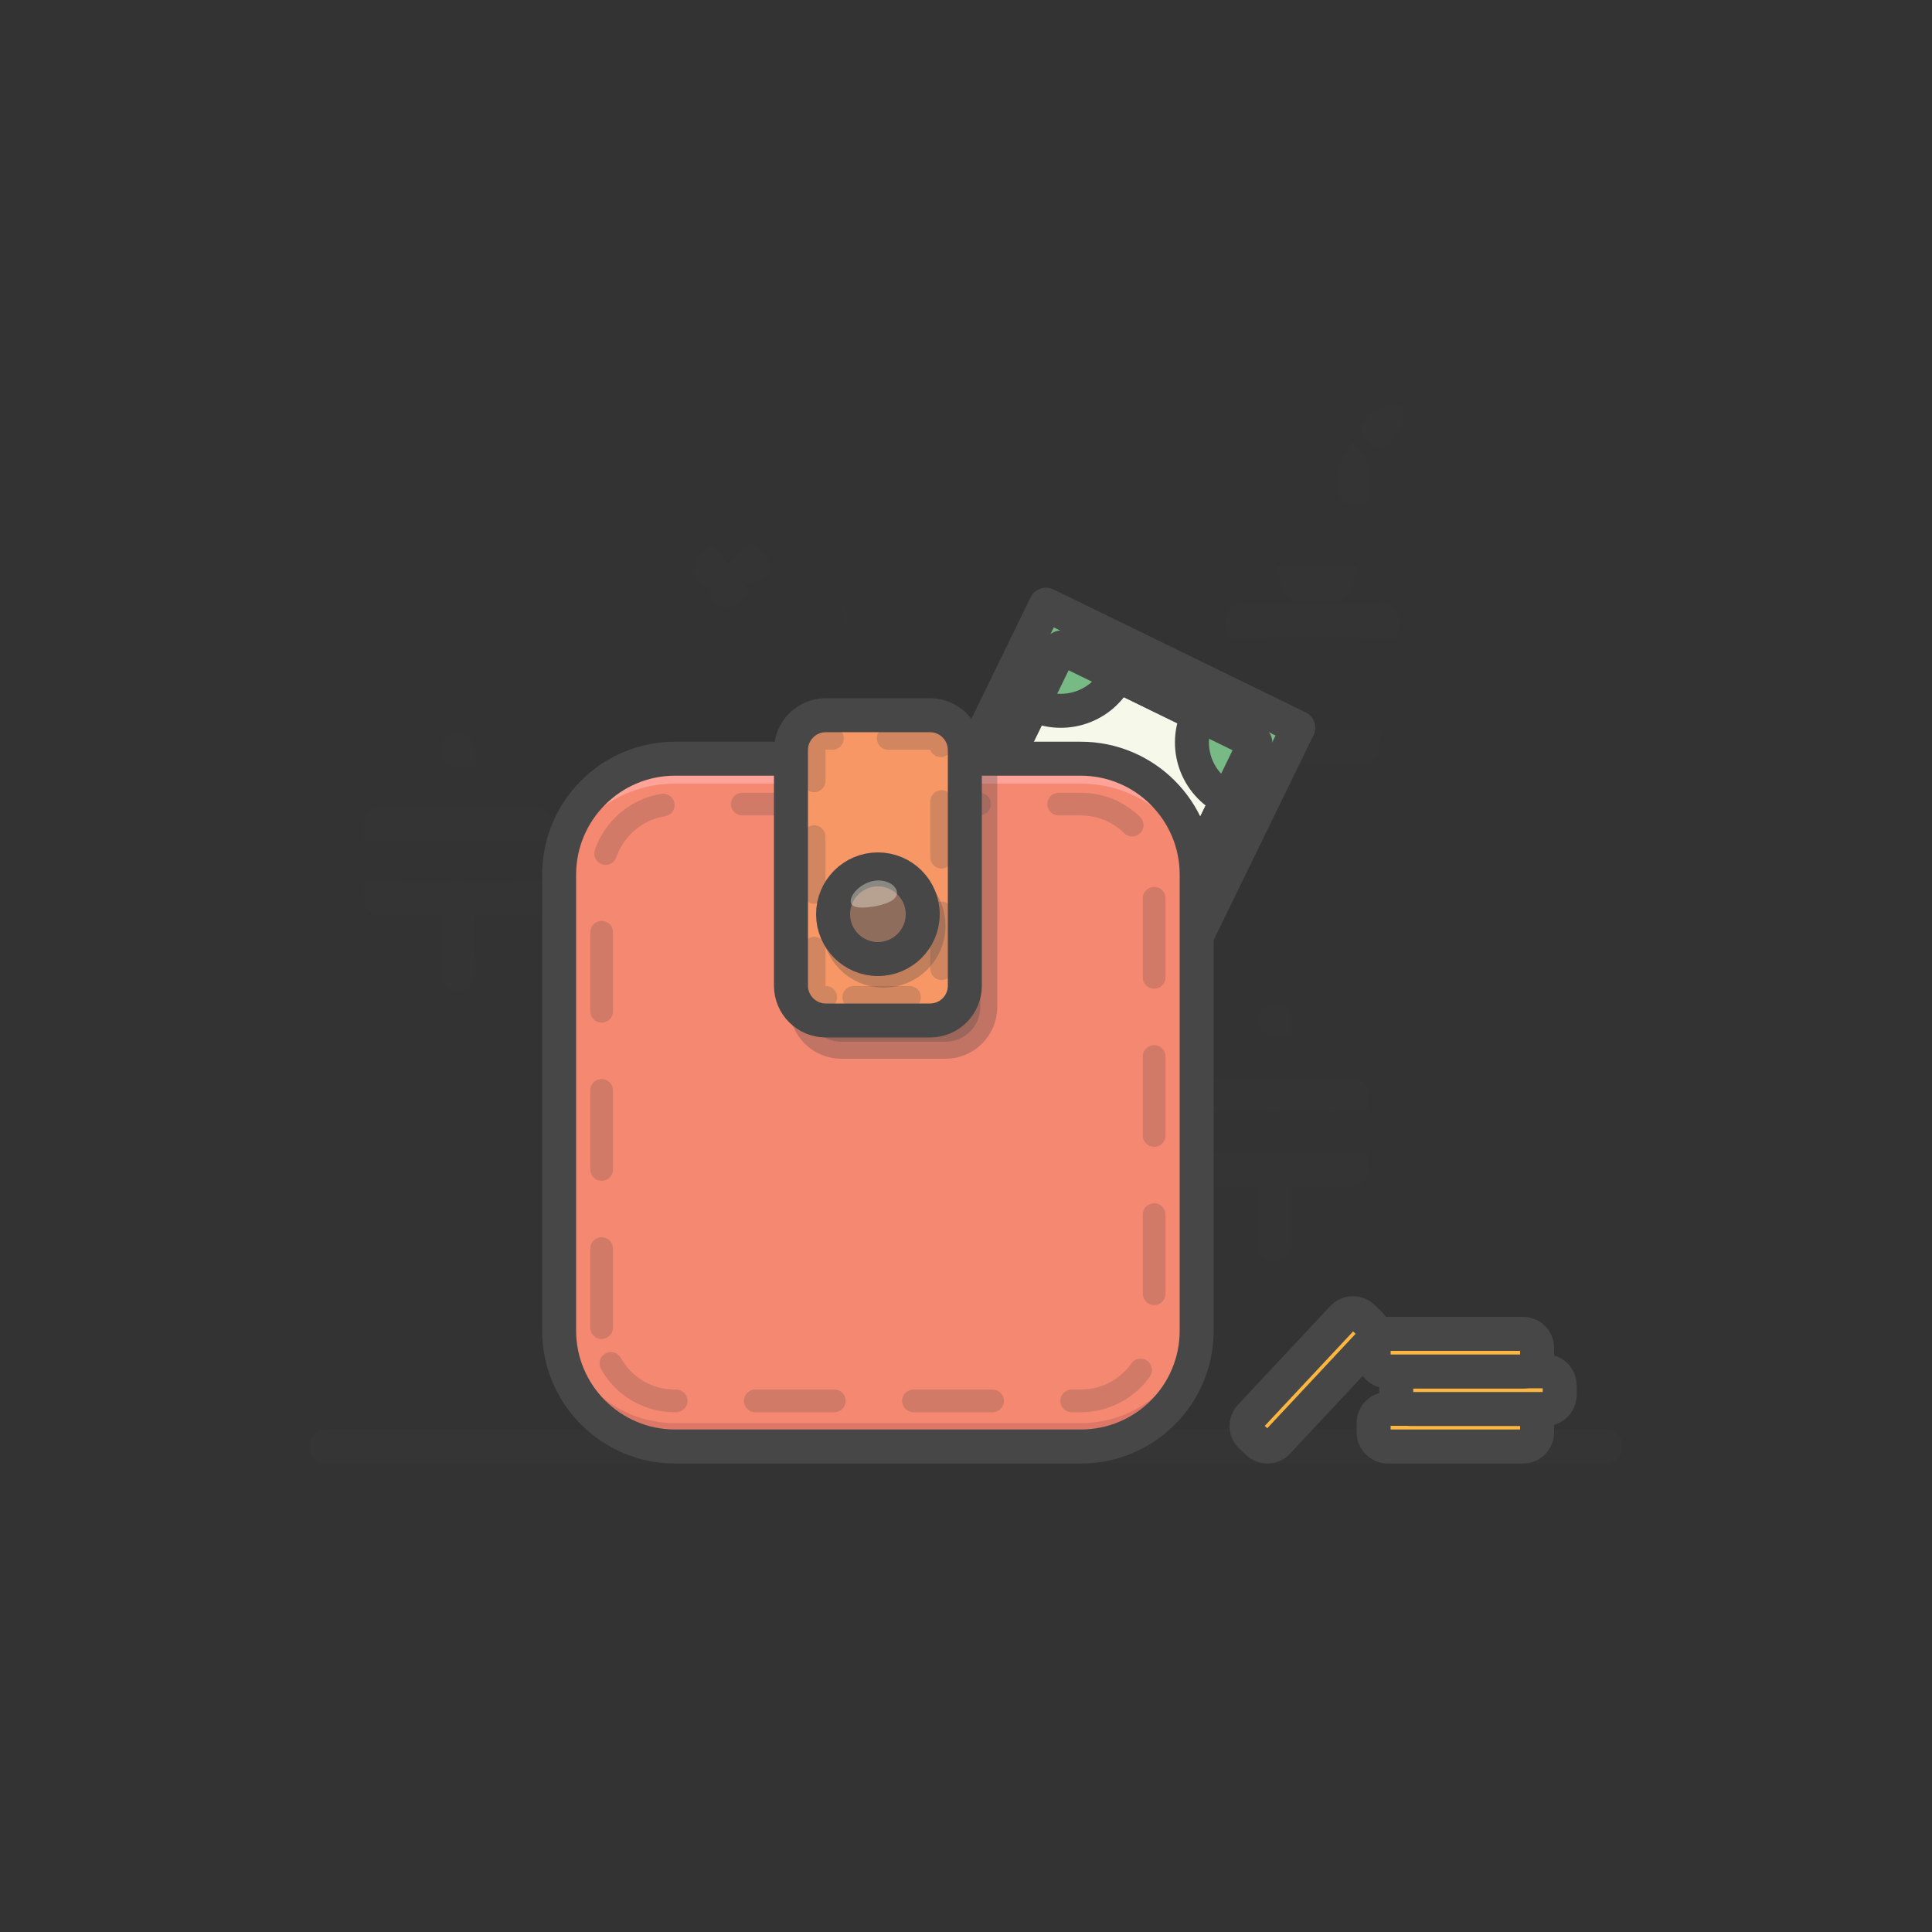 <svg width="341" height="341" viewBox="0 0 341 341" fill="none" xmlns="http://www.w3.org/2000/svg">
<rect x="0" y="0" width="341" height="341" fill="#333333" stroke="none"/>
<g opacity="0.15">
<path opacity="0.15" d="M53.708 132.274H80.783V145.471H53.708" stroke="#474747" stroke-width="6" stroke-miterlimit="10" stroke-linecap="round" stroke-linejoin="round"/>
<path opacity="0.15" d="M107.824 145.471H80.783" stroke="#474747" stroke-width="6" stroke-miterlimit="10" stroke-linecap="round" stroke-linejoin="round"/>
<path opacity="0.15" d="M80.783 132.274H91.149" stroke="#474747" stroke-width="6" stroke-miterlimit="10" stroke-linecap="round" stroke-linejoin="round"/>
<path opacity="0.15" d="M94.287 145.471H67.245V158.668H94.287V145.471Z" stroke="#474747" stroke-width="6" stroke-miterlimit="10" stroke-linecap="round" stroke-linejoin="round"/>
<path opacity="0.15" d="M57.936 158.736H80.783V171.933H72.019" stroke="#474747" stroke-width="6" stroke-miterlimit="10" stroke-linecap="round" stroke-linejoin="round"/>
<path opacity="0.15" d="M107.824 158.736H80.783V171.933H107.824V158.736Z" stroke="#474747" stroke-width="6" stroke-miterlimit="10" stroke-linecap="round" stroke-linejoin="round"/>
<path opacity="0.15" d="M197.951 180.048H225.026V193.211H197.951" stroke="#474747" stroke-width="6" stroke-miterlimit="10" stroke-linecap="round" stroke-linejoin="round"/>
<path opacity="0.15" d="M252.067 193.211H225.026" stroke="#474747" stroke-width="6" stroke-miterlimit="10" stroke-linecap="round" stroke-linejoin="round"/>
<path opacity="0.15" d="M225.026 180.048H235.392" stroke="#474747" stroke-width="6" stroke-miterlimit="10" stroke-linecap="round" stroke-linejoin="round"/>
<path opacity="0.15" d="M238.53 193.211H211.488V206.408H238.53V193.211Z" stroke="#474747" stroke-width="6" stroke-miterlimit="10" stroke-linecap="round" stroke-linejoin="round"/>
<path opacity="0.15" d="M202.179 206.476H225.026V219.672H216.262" stroke="#474747" stroke-width="6" stroke-miterlimit="10" stroke-linecap="round" stroke-linejoin="round"/>
<path opacity="0.15" d="M242.451 219.672H225.026V206.476H247.566" stroke="#474747" stroke-width="6" stroke-miterlimit="10" stroke-linecap="round" stroke-linejoin="round"/>
<path opacity="0.15" d="M151.711 82.863H109.734V116.895H151.711V82.863Z" stroke="#474747" stroke-width="6" stroke-miterlimit="10" stroke-linecap="round" stroke-linejoin="round"/>
<path opacity="0.15" d="M115.531 109.018L123.203 97.867L131.183 107.722" stroke="#474747" stroke-width="6" stroke-miterlimit="10" stroke-linecap="round" stroke-linejoin="round"/>
<path opacity="0.15" d="M128.25 104.108L138.992 93.707L146.596 109.018" stroke="#474747" stroke-width="6" stroke-miterlimit="10" stroke-linecap="round" stroke-linejoin="round"/>
<path opacity="0.15" d="M125.454 100.629C126 99.027 127.5 97.867 129.273 97.867C130.739 97.867 132.035 98.651 132.751 99.845" stroke="#474747" stroke-width="6" stroke-miterlimit="10" stroke-linecap="round" stroke-linejoin="round"/>
<path opacity="0.15" d="M260.865 139.878H201.156C198.939 139.878 197.166 138.105 197.166 135.889C197.166 133.672 198.939 131.899 201.156 131.899H260.865C263.081 131.899 264.855 133.672 264.855 135.889C264.855 138.105 263.081 139.878 260.865 139.878Z" stroke="#474747" stroke-width="6" stroke-miterlimit="10" stroke-linecap="round" stroke-linejoin="round"/>
<path opacity="0.15" d="M240.337 131.899H222.844L219.229 109.563H243.986L240.337 131.899Z" stroke="#474747" stroke-width="6" stroke-miterlimit="10" stroke-linecap="round" stroke-linejoin="round"/>
<path opacity="0.15" d="M247.396 103.084H215.921V109.563H247.396V103.084Z" stroke="#474747" stroke-width="6" stroke-miterlimit="10" stroke-linecap="round" stroke-linejoin="round"/>
<g opacity="0.15">
<path opacity="0.15" d="M235.665 103.085C233.517 103.085 231.369 103.085 229.22 103.085C227.447 96.912 225.913 90.433 226.117 84.091C226.356 81.056 229.629 78.499 232.46 78.499C235.29 78.499 238.564 81.056 238.802 84.091C238.939 90.433 237.404 96.912 235.665 103.085Z" stroke="#474747" stroke-width="6" stroke-miterlimit="10" stroke-linecap="round" stroke-linejoin="round"/>
</g>
<path opacity="0.15" d="M238.939 83.341L243.406 75.941C244.258 74.509 246.202 74.202 247.464 75.293C248.725 76.384 248.691 78.328 247.396 79.385L239.007 86.273" stroke="#474747" stroke-width="6" stroke-miterlimit="10" stroke-linecap="round" stroke-linejoin="round"/>
<path opacity="0.15" d="M243.474 75.873L241.36 69.257C241.019 68.234 241.701 67.177 242.758 67.041C243.815 66.904 244.736 67.723 244.736 68.78L244.565 74.134" stroke="#474747" stroke-width="6" stroke-miterlimit="10" stroke-linecap="round" stroke-linejoin="round"/>
</g>
<path d="M184.156 220.729L229.148 128.434L184.61 106.723L139.618 199.017L184.156 220.729Z" fill="#77BA85"/>
<path d="M184.156 220.729L229.148 128.434L184.61 106.723L139.618 199.017L184.156 220.729Z" stroke="#474747" stroke-width="6" stroke-miterlimit="10" stroke-linecap="round" stroke-linejoin="round"/>
<path d="M211.522 126.136L197.269 119.18C194.575 124.738 187.891 127.023 182.333 124.329L147.21 196.348L181.548 213.091L216.671 141.072C211.113 138.378 208.794 131.694 211.522 126.136Z" fill="#F6F9EA"/>
<path d="M211.522 126.136L197.269 119.18C194.575 124.738 187.891 127.023 182.333 124.329L147.21 196.348L181.548 213.091L216.671 141.072C211.113 138.378 208.794 131.694 211.522 126.136Z" stroke="#474747" stroke-width="6" stroke-miterlimit="10" stroke-linecap="round" stroke-linejoin="round"/>
<path d="M221.562 131.033L187.231 114.298L147.214 196.385L181.545 213.121L221.562 131.033Z" stroke="#474747" stroke-width="6" stroke-miterlimit="10" stroke-linecap="round" stroke-linejoin="round"/>
<path d="M187.789 168.215C194.248 168.215 199.485 162.979 199.485 156.519C199.485 150.059 194.248 144.823 187.789 144.823C181.329 144.823 176.092 150.059 176.092 156.519C176.092 162.979 181.329 168.215 187.789 168.215Z" fill="#77BA85"/>
<path d="M187.789 168.215C194.248 168.215 199.485 162.979 199.485 156.519C199.485 150.059 194.248 144.823 187.789 144.823C181.329 144.823 176.092 150.059 176.092 156.519C176.092 162.979 181.329 168.215 187.789 168.215Z" stroke="#474747" stroke-width="6" stroke-miterlimit="10" stroke-linecap="round" stroke-linejoin="round"/>
<path opacity="0.15" d="M57.629 255.307H283.371" stroke="#474747" stroke-width="6" stroke-miterlimit="10" stroke-linecap="round" stroke-linejoin="round"/>
<path d="M190.755 255.307H119.145C107.858 255.307 98.685 246.134 98.685 234.847V154.371C98.685 143.084 107.858 133.911 119.145 133.911H190.755C202.043 133.911 211.215 143.084 211.215 154.371V234.847C211.215 246.168 202.077 255.307 190.755 255.307Z" fill="#F58870"/>
<path d="M190.755 255.307H119.145C107.858 255.307 98.685 246.134 98.685 234.847V154.371C98.685 143.084 107.858 133.911 119.145 133.911H190.755C202.043 133.911 211.215 143.084 211.215 154.371V234.847C211.215 246.168 202.077 255.307 190.755 255.307Z" fill="#F58870"/>
<path d="M190.755 251.181H119.145C107.858 251.181 98.685 242.008 98.685 230.721V234.847C98.685 246.134 107.858 255.307 119.145 255.307H190.755C202.043 255.307 211.215 246.134 211.215 234.847V230.721C211.215 242.008 202.077 251.181 190.755 251.181Z" fill="#DD7868"/>
<path d="M190.755 133.911H119.145C107.858 133.911 98.685 142.333 98.685 152.7V157.099C98.685 146.732 107.858 138.31 119.145 138.31H190.755C202.043 138.31 211.215 146.732 211.215 157.099V152.7C211.215 142.333 202.077 133.911 190.755 133.911Z" fill="#FFA399"/>
<path opacity="0.3" d="M166.885 183.867H148.471C145.095 183.867 142.333 181.105 142.333 177.729V140.049C142.333 136.673 145.095 133.911 148.471 133.911H173.023V177.729C173.023 181.105 170.295 183.867 166.885 183.867Z" fill="#474747" stroke="#474747" stroke-width="6" stroke-miterlimit="10" stroke-linecap="round" stroke-linejoin="round"/>
<path d="M190.755 255.307H119.145C107.858 255.307 98.685 246.134 98.685 234.847V154.371C98.685 143.084 107.858 133.911 119.145 133.911H190.755C202.043 133.911 211.215 143.084 211.215 154.371V234.847C211.215 246.168 202.077 255.307 190.755 255.307Z" stroke="#474747" stroke-width="6" stroke-miterlimit="10" stroke-linecap="round" stroke-linejoin="round"/>
<g opacity="0.46">
<path opacity="0.46" d="M106.187 234.335V154.882C106.187 147.721 111.984 141.924 119.145 141.924H190.755C197.916 141.924 203.713 147.721 203.713 154.882V234.301C203.713 241.462 197.916 247.259 190.755 247.259H119.145C111.984 247.293 106.187 241.496 106.187 234.335Z" stroke="#474747" stroke-width="4" stroke-linecap="round" stroke-linejoin="round" stroke-dasharray="13.96 13.96"/>
</g>
<path d="M164.157 180.116H145.743C142.368 180.116 139.605 177.354 139.605 173.978V132.376C139.605 129 142.368 126.238 145.743 126.238H164.157C167.533 126.238 170.295 129 170.295 132.376V173.978C170.295 177.354 167.567 180.116 164.157 180.116Z" fill="#F79765"/>
<path d="M164.157 177.286H145.743C142.368 177.286 139.605 174.524 139.605 171.148V173.978C139.605 177.354 142.368 180.116 145.743 180.116H164.157C167.533 180.116 170.295 177.354 170.295 173.978V171.148C170.295 174.524 167.567 177.286 164.157 177.286Z" fill="#E27444"/>
<path d="M164.157 126.238H145.743C142.368 126.238 139.605 129 139.605 132.376V134.695C139.605 131.319 142.368 128.557 145.743 128.557H164.157C167.533 128.557 170.295 131.319 170.295 134.695V132.376C170.295 129 167.567 126.238 164.157 126.238Z" fill="#FFB797"/>
<path d="M164.157 180.116H145.743C142.368 180.116 139.605 177.354 139.605 173.978V132.376C139.605 129 142.368 126.238 145.743 126.238H164.157C167.533 126.238 170.295 129 170.295 132.376V173.978C170.295 177.354 167.567 180.116 164.157 180.116Z" stroke="#474747" stroke-width="6" stroke-miterlimit="10" stroke-linecap="round" stroke-linejoin="round"/>
<path opacity="0.3" d="M155.973 171.318C160.343 171.318 163.885 167.777 163.885 163.407C163.885 159.038 160.343 155.496 155.973 155.496C151.604 155.496 148.062 159.038 148.062 163.407C148.062 167.777 151.604 171.318 155.973 171.318Z" fill="#474747" stroke="#474747" stroke-width="6" stroke-miterlimit="10" stroke-linecap="round" stroke-linejoin="round"/>
<g opacity="0.46">
<path opacity="0.46" d="M145.743 176.024C144.618 176.024 143.697 175.103 143.697 173.978V132.376C143.697 131.251 144.618 130.33 145.743 130.33H164.157C165.283 130.33 166.203 131.251 166.203 132.376V173.978C166.203 175.103 165.283 176.024 164.157 176.024H145.743Z" stroke="#474747" stroke-width="4" stroke-linecap="round" stroke-linejoin="round" stroke-dasharray="9.84 9.84"/>
</g>
<path d="M154.95 169.273C159.32 169.273 162.862 165.731 162.862 161.361C162.862 156.992 159.32 153.45 154.95 153.45C150.581 153.45 147.039 156.992 147.039 161.361C147.039 165.731 150.581 169.273 154.95 169.273Z" fill="#8F6D5D"/>
<path d="M154.95 169.273C159.32 169.273 162.862 165.731 162.862 161.361C162.862 156.992 159.32 153.45 154.95 153.45C150.581 153.45 147.039 156.992 147.039 161.361C147.039 165.731 150.581 169.273 154.95 169.273Z" stroke="#474747" stroke-width="6" stroke-miterlimit="10" stroke-linecap="round" stroke-linejoin="round"/>
<g opacity="0.6">
<path opacity="0.6" d="M158.292 157.303C158.565 158.599 157.03 159.418 154.78 159.895C152.495 160.339 150.449 160.407 150.176 159.316C149.904 158.259 151.438 156.246 153.689 155.598C155.973 154.951 158.019 156.042 158.292 157.303Z" fill="#FFFCEE"/>
</g>
<path d="M268.81 255.307H244.94C243.576 255.307 242.451 254.181 242.451 252.817V251.147C242.451 249.783 243.576 248.657 244.94 248.657H268.81C270.174 248.657 271.3 249.783 271.3 251.147V252.817C271.3 254.216 270.174 255.307 268.81 255.307Z" fill="#FDB740"/>
<path opacity="0.88" d="M268.81 249.373H244.94C243.576 249.373 242.451 250.498 242.451 251.862V252.817C242.451 251.453 243.576 250.328 244.94 250.328H268.81C270.174 250.328 271.3 251.453 271.3 252.817V251.862C271.3 250.498 270.174 249.373 268.81 249.373Z" fill="#FFF3C0"/>
<path d="M268.81 254.556H244.94C243.576 254.556 242.451 253.431 242.451 252.067V251.112C242.451 252.476 243.576 253.602 244.94 253.602H268.81C270.174 253.602 271.3 252.476 271.3 251.112V252.067C271.3 253.465 270.174 254.556 268.81 254.556Z" fill="#F29E25"/>
<path d="M268.81 255.307H244.94C243.576 255.307 242.451 254.181 242.451 252.817V251.147C242.451 249.783 243.576 248.657 244.94 248.657H268.81C270.174 248.657 271.3 249.783 271.3 251.147V252.817C271.3 254.216 270.174 255.307 268.81 255.307Z" stroke="#474747" stroke-width="6" stroke-miterlimit="10" stroke-linecap="round" stroke-linejoin="round"/>
<path d="M272.8 248.691H248.93C247.566 248.691 246.441 247.566 246.441 246.202V244.531C246.441 243.167 247.566 242.042 248.93 242.042H272.8C274.164 242.042 275.289 243.167 275.289 244.531V246.202C275.255 247.6 274.164 248.691 272.8 248.691Z" fill="#FDB740"/>
<path opacity="0.88" d="M272.8 242.757H248.93C247.566 242.757 246.441 243.883 246.441 245.247V246.201C246.441 244.837 247.566 243.712 248.93 243.712H272.8C274.164 243.712 275.289 244.837 275.289 246.201V245.247C275.255 243.883 274.164 242.757 272.8 242.757Z" fill="#FFF3C0"/>
<path d="M272.8 247.941H248.93C247.566 247.941 246.441 246.816 246.441 245.452V244.497C246.441 245.861 247.566 246.986 248.93 246.986H272.8C274.164 246.986 275.289 245.861 275.289 244.497V245.452C275.255 246.85 274.164 247.941 272.8 247.941Z" fill="#F29E25"/>
<path d="M272.8 248.691H248.93C247.566 248.691 246.441 247.566 246.441 246.202V244.531C246.441 243.167 247.566 242.042 248.93 242.042H272.8C274.164 242.042 275.289 243.167 275.289 244.531V246.202C275.255 247.6 274.164 248.691 272.8 248.691Z" stroke="#474747" stroke-width="6" stroke-miterlimit="10" stroke-linecap="round" stroke-linejoin="round"/>
<path d="M268.81 242.076H244.94C243.576 242.076 242.451 240.95 242.451 239.586V237.916C242.451 236.552 243.576 235.426 244.94 235.426H268.81C270.174 235.426 271.3 236.552 271.3 237.916V239.586C271.3 240.985 270.174 242.076 268.81 242.076Z" fill="#FDB740"/>
<path opacity="0.88" d="M268.81 236.177H244.94C243.576 236.177 242.451 237.302 242.451 238.666V239.621C242.451 238.257 243.576 237.132 244.94 237.132H268.81C270.174 237.132 271.3 238.257 271.3 239.621V238.666C271.3 237.268 270.174 236.177 268.81 236.177Z" fill="#FFF3C0"/>
<path d="M268.81 241.36H244.94C243.576 241.36 242.451 240.234 242.451 238.87V237.916C242.451 239.28 243.576 240.405 244.94 240.405H268.81C270.174 240.405 271.3 239.28 271.3 237.916V238.87C271.3 240.234 270.174 241.36 268.81 241.36Z" fill="#F29E25"/>
<path d="M268.81 242.076H244.94C243.576 242.076 242.451 240.95 242.451 239.586V237.916C242.451 236.552 243.576 235.426 244.94 235.426H268.81C270.174 235.426 271.3 236.552 271.3 237.916V239.586C271.3 240.985 270.174 242.076 268.81 242.076Z" stroke="#474747" stroke-width="6" stroke-miterlimit="10" stroke-linecap="round" stroke-linejoin="round"/>
<path d="M241.803 237.097L225.503 254.523C224.583 255.512 223.014 255.58 221.991 254.625L220.797 253.5C219.809 252.579 219.74 251.01 220.695 249.987L236.995 232.562C237.916 231.573 239.484 231.505 240.507 232.46L241.701 233.585C242.656 234.54 242.724 236.074 241.803 237.097Z" fill="#FDB740"/>
<path opacity="0.88" d="M237.472 233.039L221.173 250.464C220.252 251.453 220.286 253.022 221.275 253.977L221.991 254.625C221.002 253.704 220.934 252.135 221.889 251.112L238.188 233.687C239.109 232.698 240.678 232.63 241.701 233.585L240.985 232.937C239.962 231.982 238.393 232.05 237.472 233.039Z" fill="#FFF3C0"/>
<path d="M241.258 236.586L224.958 254.011C224.037 255 222.468 255.068 221.445 254.113L220.729 253.465C221.718 254.386 223.287 254.352 224.242 253.363L240.541 235.938C241.462 234.949 241.428 233.381 240.439 232.426L241.155 233.074C242.11 234.028 242.178 235.597 241.258 236.586Z" fill="#F29E25"/>
<path d="M241.803 237.097L225.503 254.523C224.583 255.512 223.014 255.58 221.991 254.625L220.797 253.5C219.809 252.579 219.74 251.01 220.695 249.987L236.995 232.562C237.916 231.573 239.484 231.505 240.507 232.46L241.701 233.585C242.656 234.54 242.724 236.074 241.803 237.097Z" stroke="#474747" stroke-width="6" stroke-miterlimit="10" stroke-linecap="round" stroke-linejoin="round"/>
</svg>
